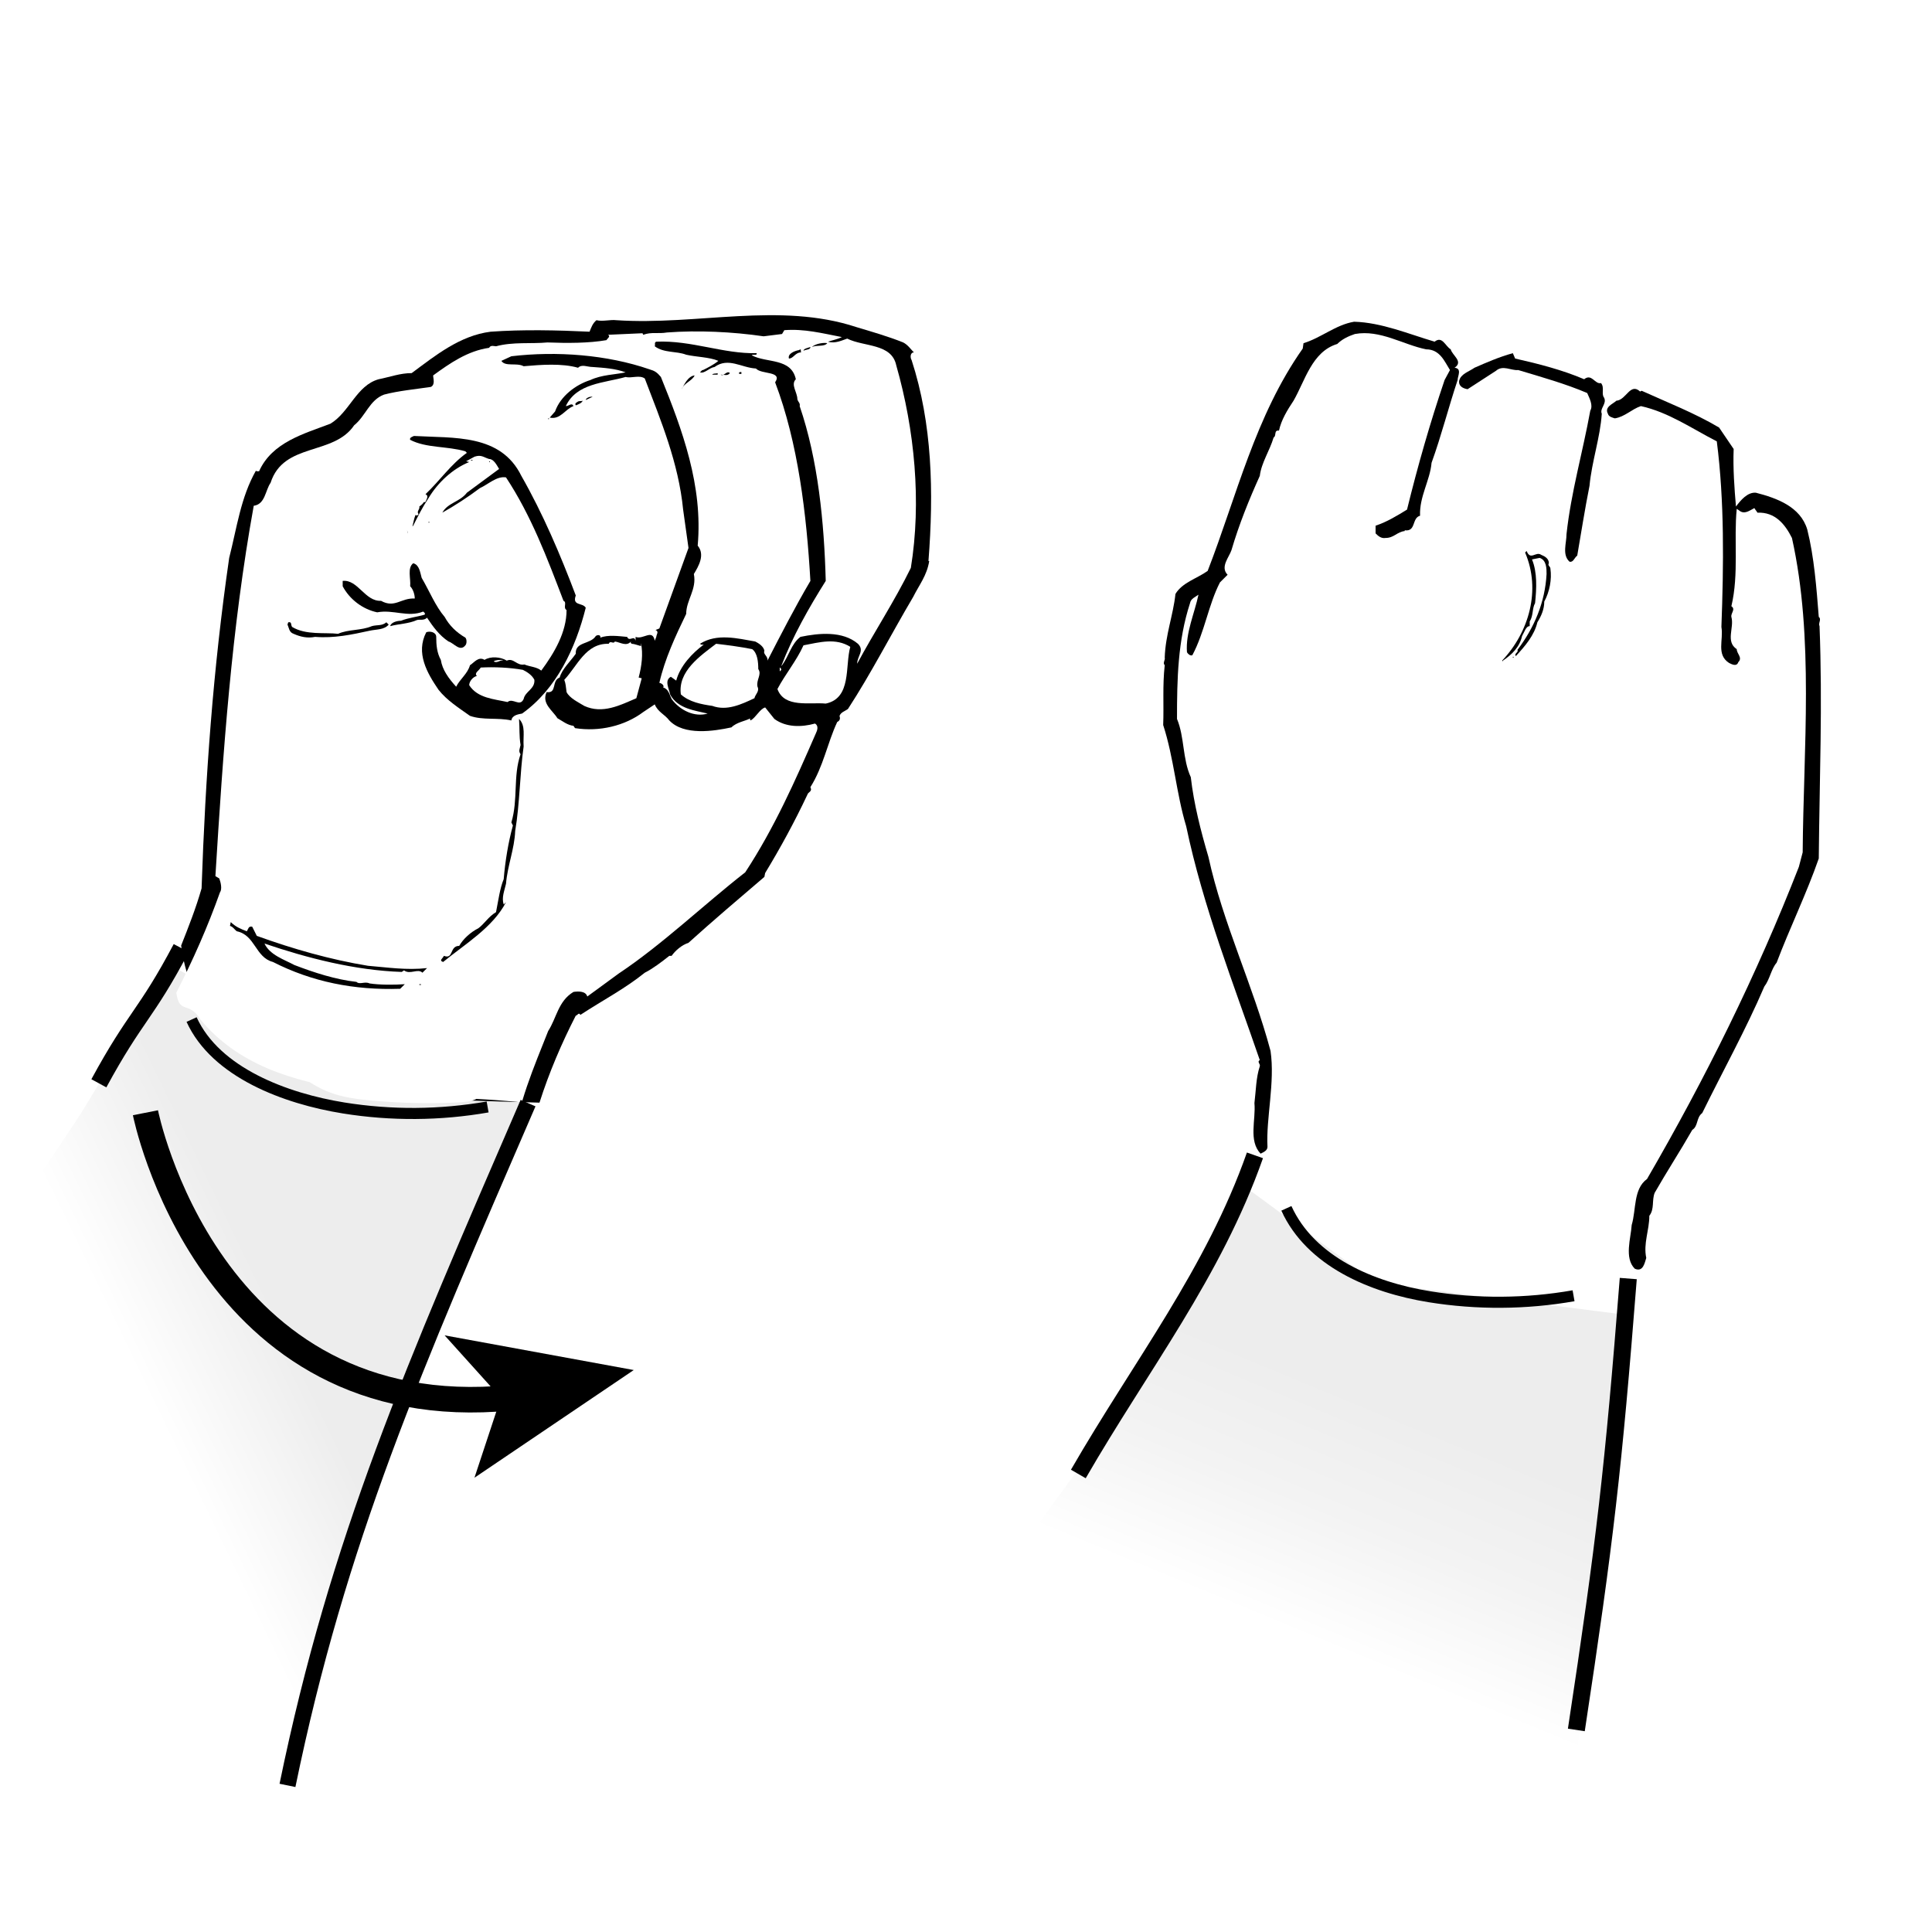 <?xml version="1.0" encoding="UTF-8"?>
<svg width="226.77px" height="226.77px" enable-background="new 0 0 226.772 226.772" version="1.1" viewBox="0 0 226.77 226.77" xmlns="http://www.w3.org/2000/svg"><rect width="226.77px" height="226.77px" fill="#fff"/><style type="text/css">.st0{fill:url(#b);} .st1{fill:url(#a);} .st2{fill:#FFFFFF;} .st3{fill:none;stroke:#000000;stroke-width:3;} .st4{fill:none;stroke:#000000;stroke-width:2;} .st5{fill:none;stroke:#000000;stroke-width:1.3;} .st6{fill:none;stroke:#000000;stroke-width:1.9;}</style><linearGradient id="b" x1="153.51" x2="164.5" y1="-211.64" y2="-185.1" gradientTransform="matrix(1 0 0 -1 0 -19.259)" gradientUnits="userSpaceOnUse"><stop stop-color="#fff" offset="0"/><stop stop-color="#F3F3F3" offset=".522"/><stop stop-color="#EDEDED" offset="1"/></linearGradient><polygon class="st0" points="184.69 209.56 190.7 154.31 161.48 150.58 145.94 139.15 142.61 146.34 136.62 158.68 119.38 182.29"/><linearGradient id="a" x1="56.913" x2="18.601" y1="148.1" y2="166.6" gradientUnits="userSpaceOnUse"><stop stop-color="#EDEDED" offset=".579"/><stop stop-color="#fff" offset="1"/></linearGradient><polygon class="st1" points="33.743 211.76 44.6 171.56 61.981 129.48 33.438 120.5 20.128 113.39 16.167 119.67 9.497 130.7 3.883 139.15"/><rect x="315.44" y="-109.17" width=".09" height=".09"/><path d="m107 42.264c-0.18-0.27-0.18-0.9 0.271-0.9-0.36-0.36-0.721-0.9-1.261-1.17-1.8-0.72-3.69-1.26-5.489-1.8-9-2.97-18.721-0.18-28.171-0.81-0.72-0.09-1.619 0.18-2.34 0-0.45 0.359-0.63 0.899-0.81 1.35-3.78-0.18-7.83-0.271-11.61 0-3.6 0.45-6.48 2.79-9.27 4.86-1.35 0-2.521 0.45-3.87 0.72-2.61 0.72-3.42 3.87-5.67 5.22-3.06 1.17-6.84 2.16-8.37 5.58h-0.27s-0.09 0-0.09-0.09c-1.8 3.15-2.25 6.75-3.15 10.26-1.89 13.05-2.79 25.65-3.24 38.79-0.664 2.324-1.524 4.501-2.399 6.711 2.366 18.095 24.87 17.925 42.061 18.44 1.125-3.529 2.583-6.939 4.258-10.212 0.18 0 0.36-0.45 0.54-0.089 2.61-1.711 5.22-3.061 7.56-4.95 0.9-0.45 1.98-1.261 2.879-1.98h0.271c0.45-0.63 1.17-1.26 1.979-1.53 2.79-2.519 5.851-5.129 8.911-7.739l0.089-0.45c1.8-2.97 3.421-5.94 4.95-9.18 0.09-0.36 0.63-0.36 0.36-0.9 1.53-2.43 1.979-5.13 3.15-7.65 0.359-0.18 0.359-0.45 0.27-0.72 0.18-0.45 0.63-0.54 0.99-0.81 2.7-4.14 5.04-8.73 7.65-13.14 0.72-1.44 1.62-2.52 1.89-4.23h-0.09c0.631-8.101 0.452-16.112-1.979-23.581z"/><path d="m168.39 40.104c0.9-0.72 1.26 0.54 1.89 0.9 0.18 0.72 1.53 1.44 0.45 2.16 0.9 0.09 0.36 0.99 0.36 1.44-1.081 3.24-1.89 6.48-3.06 9.72-0.18 2.07-1.44 3.96-1.35 6.21-0.99 0.27-0.45 1.89-1.8 1.71v0.09c-0.9 0.09-1.26 0.81-2.25 0.81-0.54 0.09-0.9-0.27-1.17-0.54v-0.9c1.35-0.45 2.521-1.17 3.691-1.89 1.26-5.13 2.7-10.17 4.41-15.21l0.63-1.17c-0.63-0.99-1.17-2.43-2.79-2.43-2.7-0.54-5.4-2.34-8.37-1.8-0.81 0.27-1.53 0.63-2.07 1.17-2.97 0.899-3.779 4.319-5.13 6.66-0.72 1.08-1.44 2.25-1.71 3.51-0.63-0.09-0.27 0.63-0.63 0.809-0.45 1.53-1.44 2.97-1.62 4.5-1.26 2.79-2.43 5.67-3.33 8.731-0.27 0.81-1.35 1.979-0.45 2.879l-0.9 0.9c-1.35 2.61-1.8 5.85-3.24 8.55-0.27 0.09-0.54-0.18-0.63-0.359-0.18-2.25 0.9-4.59 1.35-6.75-0.36 0.27-0.9 0.45-0.99 0.99-1.44 4.41-1.53 8.91-1.53 13.59 0.899 2.16 0.63 4.68 1.62 6.84 0.36 3.15 1.17 6.3 2.07 9.36 1.71 7.829 5.22 15.029 7.29 22.769 0.54 3.691-0.54 7.92-0.36 11.25 0 0.45-0.45 0.63-0.811 0.81-1.439-1.529-0.54-3.96-0.72-5.94 0.18-1.44 0.18-2.97 0.63-4.32 0.09-0.27-0.36-0.54 0-0.72-3.06-8.91-6.66-18-8.64-27.45-1.17-3.87-1.44-8.01-2.7-11.88 0.09-2.43-0.09-4.59 0.18-7.02-0.27-0.271 0.09-0.63 0-0.9 0.09-2.7 0.99-4.95 1.261-7.47 0.81-1.35 2.52-1.8 3.779-2.7 3.42-8.82 5.58-18.18 11.16-26.101l0.09-0.629c2.07-0.63 3.78-2.16 5.94-2.52 3.24 0.091 6.39 1.441 9.45 2.341z"/><path class="st2" d="m98.812 39.564c-0.539 0.271-1.079 0.36-1.62 0.54 0.81 0.27 1.71-0.18 2.25-0.36 1.98 0.99 5.22 0.54 5.76 3.15 2.16 7.56 2.97 16.02 1.71 23.76-1.89 3.87-4.32 7.56-6.3 11.25 0-0.9 0.9-1.529 0.09-2.34-1.8-1.53-4.59-1.26-6.75-0.81-1.08 0.81-1.351 2.25-2.16 3.331l-0.09 0.09c1.35-3.511 3.24-6.84 5.22-9.99-0.18-6.84-0.899-14.22-3.06-20.52 0.09-0.359-0.18-0.45-0.27-0.81 0-0.809-0.81-1.71-0.18-2.34-0.54-2.52-3.42-1.89-5.13-2.79-0.181-0.09 0.27-0.09 0.45-0.09 0.09 0 0.09-0.18 0.09-0.18-3.96 0.09-7.65-1.53-11.79-1.35-0.271 0.09-0.09 0.36-0.181 0.54 1.081 0.81 2.521 0.54 3.69 0.99 1.17 0.27 2.7 0.27 3.78 0.72-0.54 0.45-1.261 0.81-1.8 1.08h-0.09l-0.27 0.27c0.54 0.18 1.08-0.54 1.71-0.63 1.62-1.17 3.15 0.089 4.86 0.18 0.629 0.72 3.149 0.27 2.25 1.621 2.7 7.109 3.689 15.479 4.14 23.31-1.8 3.06-3.42 6.21-5.04 9.36 0.09-0.541-0.54-0.72-0.36-1.17-0.09-0.45-0.54-0.811-1.08-1.08-2.07-0.36-4.5-0.99-6.48 0.27 0.18 0.18 0.36 0.09 0.45 0.09-1.35 0.99-2.79 2.521-3.24 4.23l-0.63-0.45c-0.81 0.45-0.181 1.44-0.09 2.07 0.9 1.71 2.97 1.89 4.41 2.25-1.529 0.45-3.239-0.36-4.229-1.709-0.271-0.541-0.36-1.17-0.99-1.351 0.181-0.27-0.27-0.54-0.45-0.54 0.63-2.79 1.89-5.49 3.15-8.1 0-1.62 1.26-2.88 0.9-4.68 0.54-0.9 1.35-2.25 0.45-3.33 0.63-7.021-1.8-13.59-4.32-19.8-0.45-0.54-0.721-0.72-1.35-0.9-4.95-1.71-10.89-2.16-16.2-1.53l-1.171 0.54c0.45 0.72 1.8 0.18 2.61 0.63 2.07-0.18 4.5-0.359 6.39 0.18 0.45-0.45 1.081-0.089 1.71-0.089 1.261 0.089 2.7 0.18 3.871 0.63-1.26 0.27-2.79 0.27-4.14 0.9-1.71 0.54-3.51 1.89-4.14 3.69l-0.629 0.72c1.26 0.27 1.8-0.99 2.789-1.351-0.18-0.45-0.539 0-0.899 0 1.26-2.7 4.5-2.7 7.02-3.419 0.72 0.18 1.62-0.27 2.25 0.18 1.89 4.95 3.96 9.9 4.5 15.39l0.629 4.5-3.419 9.45-0.45 0.18c0.45 0.181 0.09 0.54 0.09 0.81l-0.181 0.45c-0.27-1.44-1.35-0.09-2.25-0.45v0.45c-0.18-0.72-0.72 0.18-0.99-0.45-0.99-0.09-2.25-0.27-3.15 0.09 0.09-0.36-0.36-0.36-0.54-0.181-0.63 0.99-2.43 0.631-2.34 2.07-0.63 0.9-1.62 1.8-1.89 2.79-0.99 0.36-0.27 1.89-1.53 1.71-0.63 1.351 0.72 2.16 1.26 3.061 0.63 0.359 1.17 0.81 1.89 0.899l0.181 0.27c2.88 0.45 5.85-0.27 8.01-1.89l1.35-0.9c0.36 0.9 1.171 1.17 1.71 1.89 1.711 1.8 5.221 1.26 7.29 0.811 0.631-0.63 1.621-0.721 2.25-1.08-0.09 0-0.09 0-0.09 0.09l0.09 0.18c0.631-0.36 1.081-1.35 1.71-1.53l1.081 1.35c1.35 0.99 3.15 0.99 4.77 0.54 0.45 0.27 0.27 0.81 0.09 1.17-2.43 5.58-4.86 11.069-8.28 16.29-4.95 3.87-9.72 8.46-14.85 11.88l-3.69 2.7c-0.18-0.629-0.99-0.629-1.621-0.54-1.8 1.08-1.979 3.06-2.97 4.59-1.71 4.32-3.51 8.46-4.14 13.23 0.27 0.99 2.408-5.306 1.778-4.765-12.78-1.53-29.813 0.633-38.453-9.807-1.35-2.25-2.475-0.547-2.835-3.158 1.98-3.87 3.69-7.74 5.13-11.79 0.27-0.36 0.09-1.17-0.09-1.62l-0.45-0.27c0.9-14.581 1.89-29.07 4.5-43.471 1.35-0.18 1.35-1.8 1.979-2.7 1.53-4.77 7.38-3.149 9.81-6.75 1.35-1.079 1.8-2.97 3.51-3.6 1.71-0.45 3.69-0.63 5.49-0.9 0.54-0.27 0.27-0.989 0.27-1.35 1.98-1.44 4.05-2.88 6.57-3.24 0.18-0.36 0.63-0.18 0.81-0.18 1.98-0.54 4.14-0.27 6.03-0.45 2.34 0.09 4.86 0.09 6.93-0.27 0.09-0.18 0.54-0.45 0.18-0.63l4.05-0.181 0.09 0.181c0.99-0.36 1.71-0.09 2.79-0.271 3.6-0.27 7.65-0.09 11.34 0.45l2.16-0.27 0.27-0.45c2.34-0.181 4.411 0.358 6.75 0.809z"/><path d="m97.102 40.284c-0.359 0.45-1.26 0.18-1.8 0.45 0.45-0.45 1.531-0.541 1.8-0.45z"/><path d="m95.123 40.733c0 0.36-0.63 0.27-0.811 0.45 0-0.27 0.54-0.359 0.811-0.45z"/><path d="m94.043 41.363c-0.72 0-0.9 0.721-1.44 0.721-0.18-0.54 0.631-0.9 1.171-0.99l0.18-0.09c0.089-1e-3 -1e-3 0.269 0.089 0.359z"/><path d="m177.84 42.084c2.79 0.629 5.58 1.35 8.1 2.43 0.9-0.72 1.26 0.63 1.98 0.45 0.45 0.54 0 1.26 0.36 1.71 0.36 0.72-0.54 1.26-0.271 1.89-0.18 2.79-1.169 5.58-1.439 8.46-0.54 2.7-0.99 5.58-1.44 8.19-0.36 0.27-0.45 0.81-0.9 0.72-0.9-0.81-0.36-2.16-0.36-3.24 0.54-4.95 1.89-9.54 2.79-14.49 0.36-0.63-0.09-1.44-0.36-2.07-2.52-1.08-5.399-1.89-8.1-2.7-0.81 0.09-1.8-0.63-2.61 0.09l-3.331 2.16c-0.539-0.09-1.079-0.36-0.989-0.99 0.18-0.81 1.17-1.08 1.8-1.53 1.439-0.629 2.88-1.26 4.5-1.71l0.27 0.63z"/><path d="m85.672 43.794c-0.27 0.359-0.63 0.18-1.08 0.18 0.361 0.27 0.72-0.54 1.08-0.18z"/><path d="m87.023 43.704v0.18h-0.271v-0.18c0.09 0 0.271-0.091 0.271 0z"/><path d="m86.123 43.704h0.18-0.18z"/><path d="m84.233 43.974h-0.631c0.09-0.18 0.45-0.09 0.631-0.18v0.18z"/><polygon points="83.243 43.974 83.062 43.974 83.152 43.974"/><path d="m81.533 44.064c-0.271 0.63-1.26 0.9-1.53 1.62 0.27-0.451 0.72-1.531 1.53-1.62z"/><path d="m201.78 50.184 1.71 2.52c-0.09 2.25 0.09 4.68 0.27 6.75 0.54-0.72 1.351-1.71 2.34-1.62 2.43 0.629 5.22 1.62 6.03 4.319 0.81 3.24 1.08 6.84 1.35 10.26 0.36 0.27-0.09 0.721 0.09 1.081 0.36 9.27 0 17.64-0.09 27.27-1.44 4.14-3.42 8.19-4.95 12.24-0.63 0.72-0.81 1.98-1.44 2.791-2.16 5.04-4.86 9.899-7.29 14.85-0.72 0.54-0.45 1.53-1.169 1.98-1.44 2.52-2.97 4.859-4.41 7.379-0.36 0.9 0 1.89-0.63 2.7 0 1.71-0.72 3.24-0.36 4.95-0.181 0.54-0.36 1.71-1.35 1.26-1.26-1.26-0.45-3.6-0.36-5.129 0.54-1.8 0.18-4.23 1.8-5.4 6.84-11.79 12.87-23.94 17.82-36.63l0.45-1.709c0.09-12.24 1.35-25.2-1.26-36.9-0.809-1.62-1.98-3.06-4.05-2.97-0.09-0.18-0.271-0.36-0.36-0.54-0.54 0.27-1.17 0.81-1.8 0.27l-0.27-0.18c-0.36 3.6 0.27 7.65-0.629 11.43 0.539 0.36-0.09 0.81 0 1.26 0.359 1.261-0.721 2.881 0.629 3.78 0 0.54 0.72 0.99 0.18 1.53-0.18 0.54-0.72 0.27-1.08 0.09-1.53-0.99-0.63-2.7-0.9-4.229 0.271-7.29 0.36-14.76-0.54-21.78-2.97-1.53-5.669-3.42-8.91-4.141-1.08 0.36-1.89 1.261-3.06 1.44-0.27-0.09-0.72-0.18-0.81-0.54-0.45-0.81 0.63-1.17 0.99-1.53 1.169-0.09 1.62-2.16 2.789-1.08l0.181-0.09c2.969 1.347 6.209 2.608 9.089 4.318z"/><path d="m69.562 46.584c-0.27 0.09-0.539 0.269-0.81 0.359 0-0.179 0.451-0.449 0.81-0.359z"/><path d="m68.393 47.034c-0.09 0.27-0.541 0.45-0.81 0.54-0.18-0.27 0.18-0.36 0.27-0.45 0.18-0.09 0.359 0 0.54-0.09z"/><rect x="64.342" y="49.104" width=".09" height=".09"/><path d="m61.192 55.854c2.52 4.41 4.59 9.271 6.39 14.04-0.45 1.26 0.81 0.81 1.17 1.44-1.17 4.68-3.42 9.54-7.47 12.419-0.45 0.09-1.17 0.18-1.26 0.81-1.621-0.36-3.33 0-4.86-0.54-1.26-0.899-2.7-1.8-3.69-3.06-1.35-1.98-2.7-4.32-1.44-6.75 0.45-0.18 1.17 0 1.17 0.54 0 0.99 0.09 1.89 0.54 2.7 0.18 1.17 0.9 2.16 1.8 3.15 0.45-0.9 1.35-1.53 1.62-2.52 0.45-0.271 0.99-1.081 1.71-0.63 0.72-0.45 1.89-0.36 2.61 0.09 0.81-0.36 1.169 0.63 2.069 0.45 0.63 0.27 1.441 0.27 1.98 0.72 1.529-2.07 2.97-4.5 2.97-7.11-0.45-0.27 0.09-0.9-0.36-1.08-1.89-4.95-3.78-9.99-6.75-14.49-1.081-0.18-2.07 0.81-3.06 1.26-1.44 1.08-2.97 2.069-4.41 2.88 0.63-1.17 2.07-1.261 2.88-2.34l3.78-2.79c-0.271-0.45-0.63-1.17-1.17-1.17-0.63-0.181-0.9-0.54-1.71-0.271l-0.99 0.54 0.36 0.09c-1.98 0.811-3.69 2.43-4.771 4.23-0.72 1.081-1.26 2.161-1.8 3.24l-0.09 0.09c0.09-0.36 0.18-0.9 0.36-1.351 0.089 0.09 0.27 0.09 0.359-0.09-0.27-0.36 0.18-0.54 0.09-0.9 0.27-0.18 0.45-0.36 0.54-0.54 0 0.09 0.09 0 0.18 0 0.09-0.27 0.45-0.72 0-0.899 1.71-1.62 2.97-3.51 4.86-4.86l-0.18-0.18c-2.16-0.63-4.59-0.36-6.48-1.35-0.09-0.271 0.27-0.36 0.45-0.45 4.684 0.271 10.173-0.269 12.603 4.682z"/><polygon points="55.252 54.054 55.342 53.963 55.523 54.054"/><rect x="57.413" y="54.144" width=".09" height=".09"/><rect x="50.302" y="61.253" width=".09" height=".09"/><polygon points="47.873 62.604 47.783 62.244 47.873 62.514"/><path d="m180.9 65.124c0.45 0.18 0.899 0.45 0.899 0.989-0.18 0.271 0.181 0.36 0.181 0.63 0.18 1.26-0.09 2.7-0.721 3.87 0 0.9-0.359 1.71-0.809 2.431-0.36 1.53-1.441 2.79-2.52 3.959-0.271-0.27 0.359-0.45 0.18-0.72 1.98-2.61 3.24-5.58 3.42-8.91 0-0.63 0-1.621-0.81-1.891l-0.9 0.18c0.63 1.53 0.54 3.421 0.36 5.131-0.36 0.63-0.181 1.439-0.631 2.16v0.54c-0.45 0-0.629 0.72-0.899 1.169-0.27 1.261-1.17 2.161-2.25 2.881v0.09l-0.09-0.09c3.15-3.331 4.59-8.28 2.7-12.69l0.181-0.18c0.449 1.171 1.079 1e-3 1.709 0.451z"/><path d="m49.493 67.824c0.9 1.53 1.62 3.33 2.7 4.589 0.541 0.99 1.35 1.8 2.43 2.431 0.18 0.18 0.18 0.72 0 0.9-0.63 0.81-1.35-0.27-1.98-0.45-1.081-0.72-1.8-1.71-2.52-2.791-0.36 0.36-0.811 0.18-1.17 0.27-0.99 0.45-2.16 0.45-3.15 0.72 0.09-0.45 0.81-0.63 1.26-0.63 0.9-0.36 1.891-0.45 2.79-0.72 0.09-0.18-0.09-0.27-0.18-0.36-1.8 0.72-3.51-0.27-5.4 0.09-1.711-0.36-3.24-1.53-4.05-3.061v-0.63c1.8-0.18 2.61 2.43 4.5 2.34 1.62 0.9 2.339-0.36 3.96-0.27 0-0.45-0.18-1.08-0.54-1.44 0.09-0.9-0.36-2.16 0.36-2.7 0.72 0.182 0.809 1.081 0.99 1.712z"/><path d="m34.283 73.584c1.62 0.99 3.87 0.629 5.4 0.81 1.169-0.54 2.7-0.36 3.96-0.9 0.63-0.18 1.169 0 1.709-0.45l0.271 0.27c-0.54 0.63-1.44 0.54-2.25 0.72-2.07 0.45-4.14 0.9-6.39 0.72-0.9 0.18-1.71 0-2.521-0.36-0.54-0.18-0.54-0.72-0.72-1.08l0.09-0.27c0.451-0.09 0.27 0.27 0.451 0.54z"/><path class="st2" d="m99.802 75.924c-0.63 2.25 0.181 6.03-2.88 6.66-1.89-0.181-4.86 0.54-5.67-1.71 0.9-1.711 2.25-3.33 3.06-5.13 1.891-0.36 3.78-0.9 5.49 0.18z"/><path class="st2" d="m74.062 75.294c-0.089 0.18 0 0.18 0.09 0.27 0.27 0 0.72 0.18 1.081 0.271v-0.36c0.27 1.26 0.09 2.7-0.271 4.05l0.36 0.09-0.63 2.34c-1.89 0.81-3.96 1.89-6.12 0.9-0.721-0.45-1.71-0.9-2.07-1.62-0.09-0.63-0.09-0.99-0.27-1.439 1.529-1.62 2.52-4.32 5.22-4.23 0.18-0.45 0.54 0.09 0.72-0.27 0.63 0.088 1.351 0.628 1.89-2e-3z"/><path class="st2" d="m88.283 76.193c0.63 0.45 0.72 1.53 0.72 2.34 0.45 0.629-0.27 1.26-0.09 2.07 0.27 0.54-0.27 0.9-0.36 1.35-1.529 0.72-3.24 1.53-4.95 0.9-1.26-0.18-2.7-0.45-3.689-1.35-0.36-2.7 2.25-4.5 4.14-5.94 1.529 0.181 2.879 0.361 4.229 0.63z"/><rect x="177.57" y="77.094" width=".09" height=".09"/><path class="st2" d="m58.942 77.454 0.18 0.09c-0.36-0.181-0.72 0.359-1.17 0.09 0.18-0.18 0.81-0.18 0.99-0.18z"/><path class="st2" d="m61.373 78.624c0.54 0.27 1.08 0.629 1.35 1.17 0.089 1.08-1.08 1.35-1.26 2.25-0.45 0.99-1.26-0.181-1.89 0.359-1.62-0.359-3.511-0.45-4.5-1.979 0-0.45 0.45-0.99 0.9-1.08-0.36-0.36 0.27-0.63 0.45-0.99 1.62-0.09 3.419 0 4.95 0.27z"/><path class="st2" d="m91.703 78.624-0.18 0.18v-0.45c0.089 0 0.18 0.18 0.18 0.27z"/><path d="m61.462 87.624c-0.45 3.149-0.45 6.75-0.99 9.899-0.09 2.16-0.9 4.05-1.08 6.21-0.18 0.811-0.541 1.62-0.27 2.43l0.27-0.27c-1.53 2.97-4.86 4.95-7.38 7.02-0.54-0.18 0-0.45 0.09-0.72 1.171 0.45 0.631-1.17 1.8-1.17 0.45-0.81 1.35-1.62 2.25-2.07 0.72-0.54 1.17-1.35 2.07-1.89 0.27-1.35 0.45-2.79 0.9-3.87 0.18-2.16 0.54-4.319 1.08-6.3l-0.18-0.36c0.81-2.7 0.18-5.4 1.079-8.01-0.27-0.36-0.09-0.63 0-1.08-0.18-1.08-0.09-1.89-0.18-3.06 0.812 0.81 0.452 1.98 0.541 3.241z"/><path d="m28.973 109.31c0.18-0.27 0.18-0.63 0.629-0.54l0.541 1.08c4.23 1.53 8.64 2.79 13.05 3.51 2.25 0.181 4.5 0.54 6.93 0.271l-0.54 0.54c-0.54-0.54-1.44 0.27-2.16-0.271l-0.27 0.181c-5.49-0.181-11.07-1.621-16.11-3.331 0.63 1.35 2.34 1.89 3.51 2.52 2.34 0.9 4.86 1.71 7.29 1.98 0.36 0.36 0.99-0.09 1.53 0.18 1.17 0.18 2.88 0.18 4.14 0.09l-0.54 0.54c-5.4 0.18-10.35-0.81-14.94-3.15-2.07-0.539-2.07-3.149-4.23-3.6-0.269-0.18-0.45-0.54-0.809-0.63l0.09-0.45c0.539 0.539 1.168 0.81 1.889 1.08z"/><rect x="49.223" y="115.52" width=".18" height=".09"/><path class="st3" d="m17.072 130.61s7.301 36.91 42.846 33.455"/><polygon points="74.388 160.81 55.689 173.45 58.791 164.07 52.188 156.74"/><path class="st4" d="m147.3 135.61c-4.853 13.8-13.421 24.729-20.73 37.4"/><path class="st4" d="m191.12 150.07c-1.766 22.436-2.72 30.732-6.096 52.983"/><path class="st5" d="m150.99 141.83c2.843 6.242 10.022 9.284 16.794 10.376 5.592 0.902 11.335 0.863 16.914-0.115"/><path class="st5" d="m22.488 119.67c2.843 6.242 11.061 9.284 17.833 10.376 5.592 0.902 11.335 0.863 16.914-0.115"/><path class="st6" d="m61.981 129.48c-13.512 31.216-22.309 51.27-28.238 80.082"/><path class="st4" d="m21.273 111.28c-4.201 7.936-5.327 7.878-9.669 15.873"/><path class="st2" d="m32.16 123.58c1.951 1.801 3.965 3.641 6.441 4.601 1.603 0.621 3.331 0.843 5.044 0.999 3.374 0.307 6.769 0.379 10.153 0.214 0.857-0.042 1.761-0.114 2.468-0.6 0.498-0.341 0.847-0.854 1.184-1.354 1.2-1.78 2.423-3.612 2.907-5.704"/></svg>
